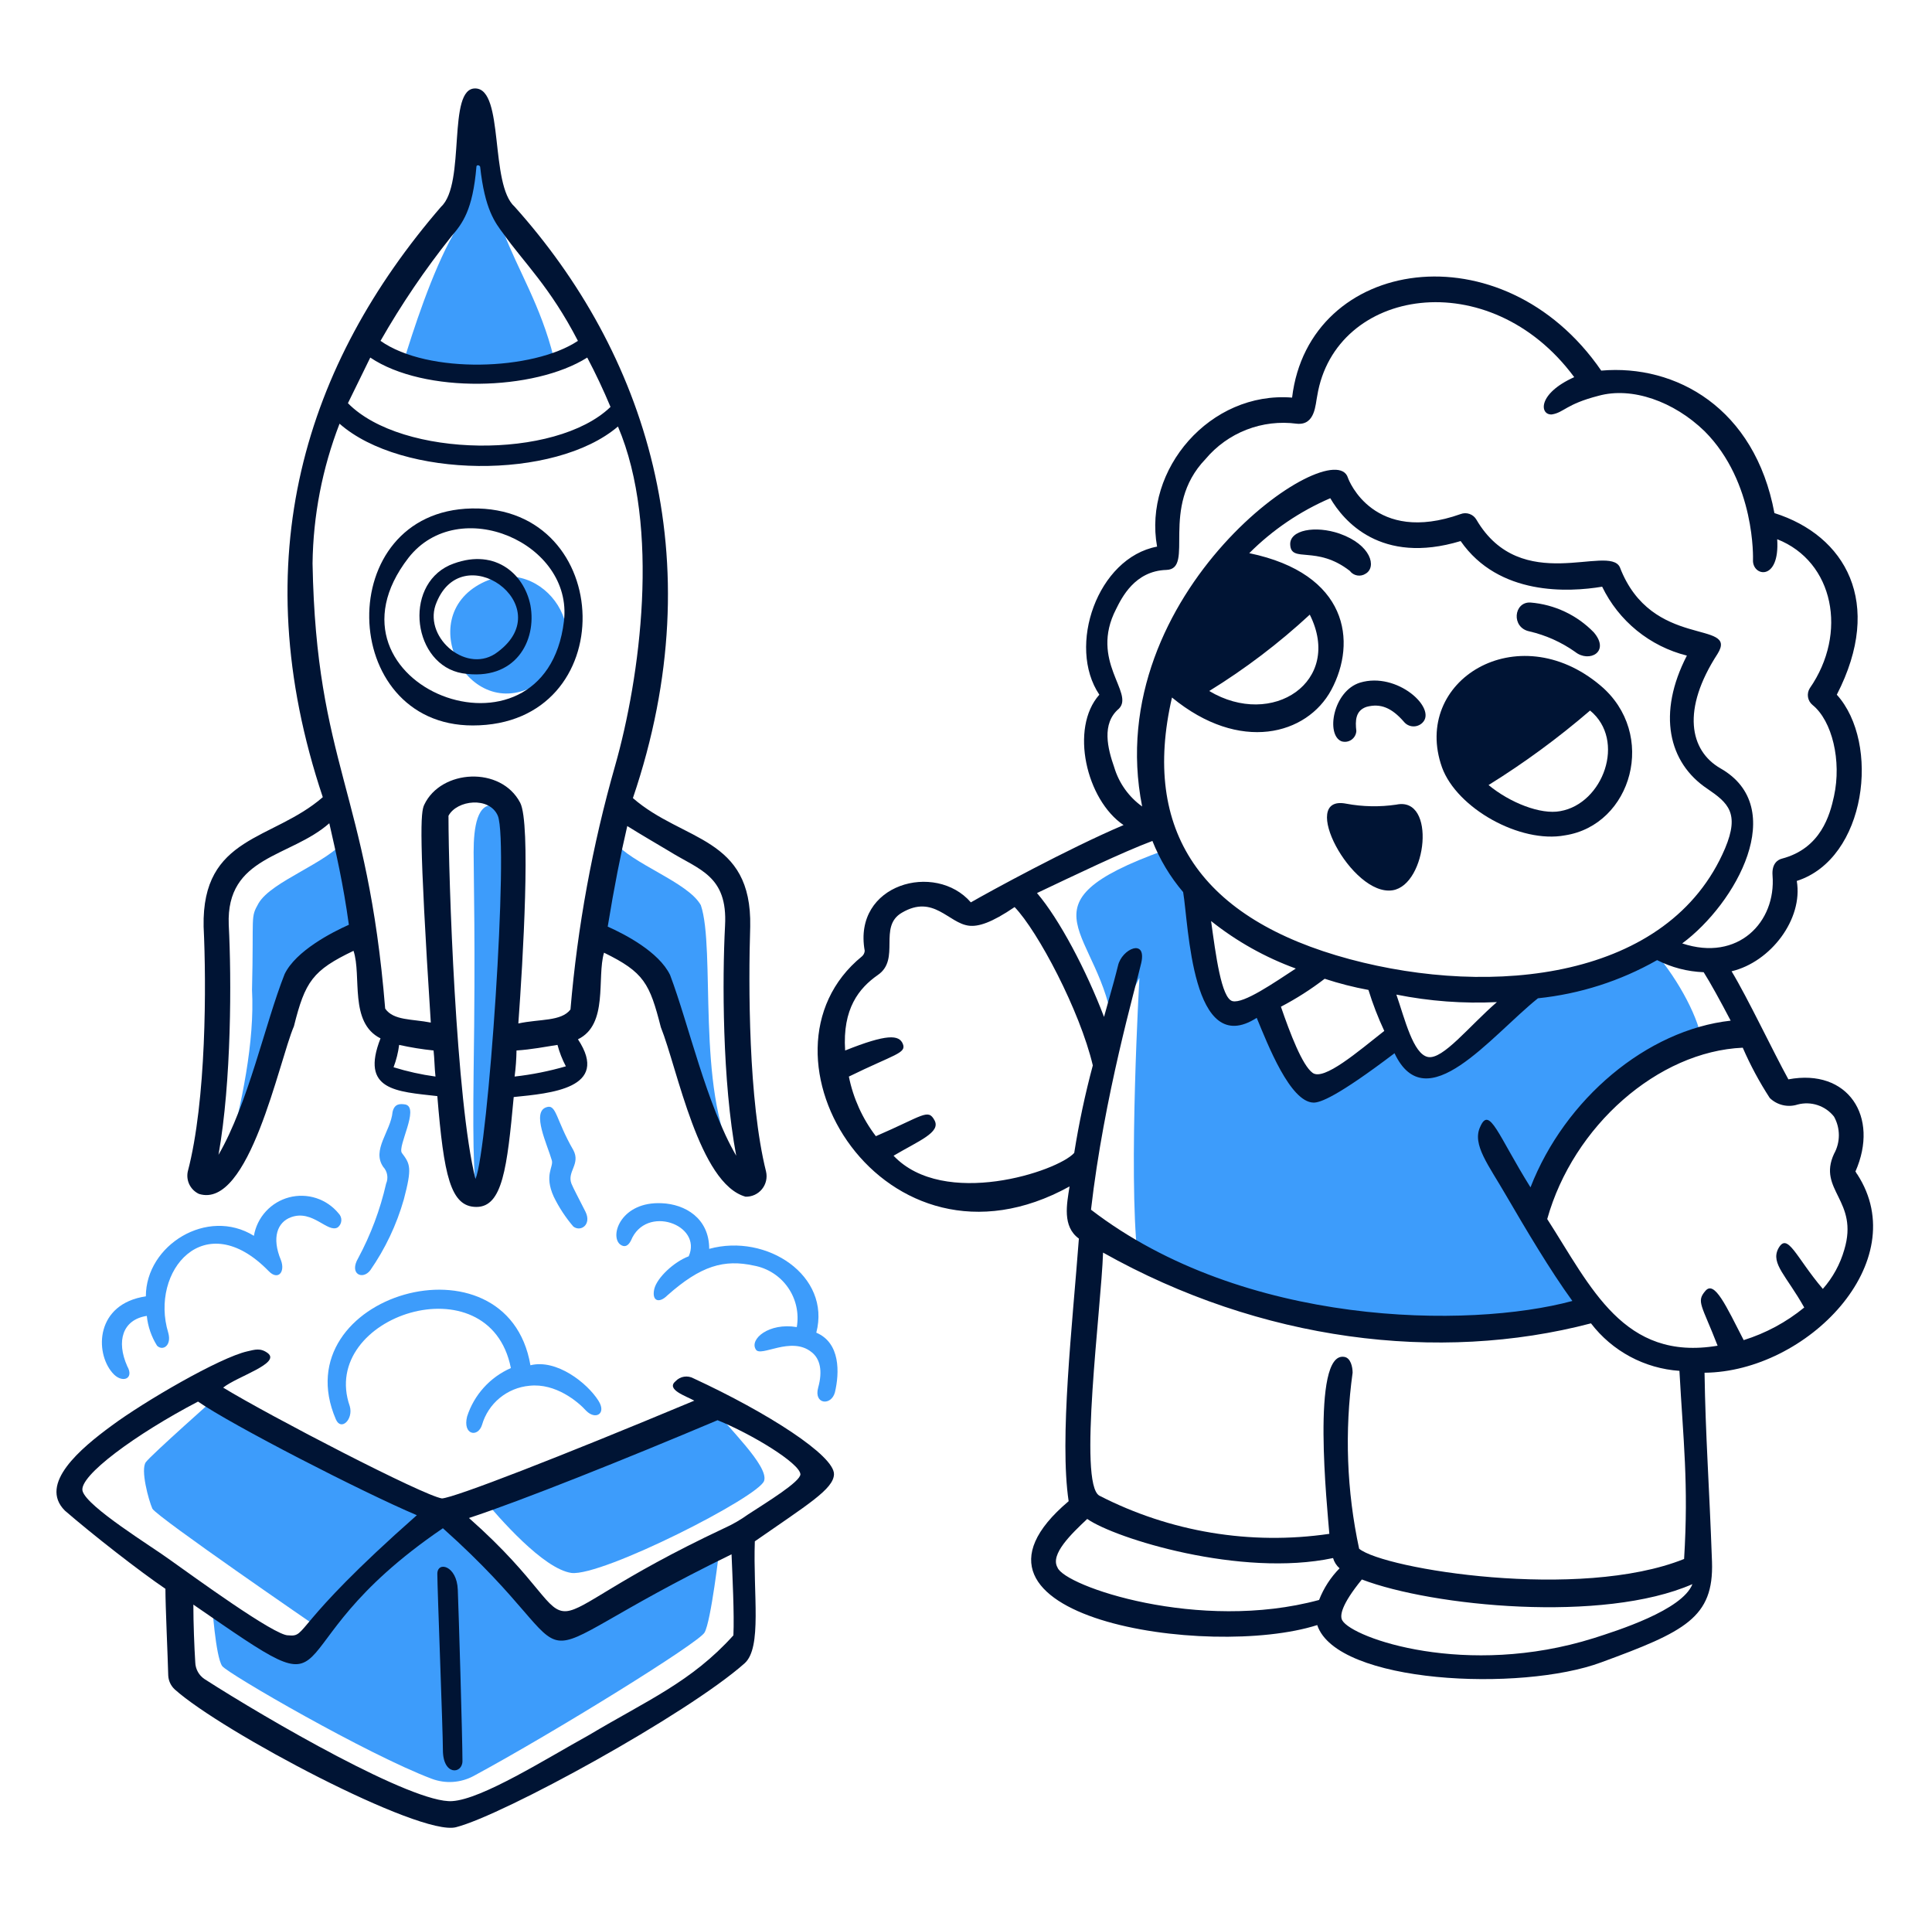 <svg width="156" height="155" viewBox="0 0 156 155" fill="none" xmlns="http://www.w3.org/2000/svg">
<path d="M38.77 96.459C40.725 95.031 43.732 65.784 39.973 65.032C38.544 64.731 38.243 66.761 38.243 68.792C38.243 70.896 38.398 76.16 38.243 86.46C38.168 93.151 38.243 96.534 38.77 96.459Z" fill="#3D9CFB"/>
<path d="M44.107 89.391C42.909 89.791 44.194 92.402 44.558 93.677C44.713 94.203 43.917 94.863 44.713 96.61C45.135 97.476 45.666 98.285 46.292 99.017C46.886 99.48 47.795 98.862 47.27 97.813C46.744 96.764 46.292 95.934 46.142 95.558C45.766 94.58 46.893 93.979 46.296 92.851C44.859 90.369 44.937 89.091 44.107 89.391Z" fill="#3D9CFB"/>
<path d="M38.92 47.063C33.216 49.945 38.036 58.786 43.581 55.108C48.709 51.706 43.903 44.546 38.92 47.063Z" fill="#3D9CFB"/>
<path d="M53.583 79.317C54.787 81.196 56.362 90.82 59.296 93.599C56.213 87.964 57.792 76.608 56.589 73.074C55.536 71.195 51.025 69.766 49.522 67.887C48.168 73.522 48.168 75.48 48.168 75.48C48.168 75.48 52.453 76.911 53.583 79.317Z" fill="#3D9CFB"/>
<path d="M37.717 114.353C37.341 115.856 38.597 116.075 38.921 115.029C39.167 114.178 39.666 113.421 40.349 112.858C41.034 112.295 41.872 111.951 42.755 111.872C44.86 111.646 46.664 113.15 47.341 113.901C48.093 114.653 48.995 114.128 48.318 113.075C47.417 111.646 44.935 109.692 42.83 110.218C40.95 99.242 22.796 104.538 27.117 114.579C27.542 115.567 28.545 114.579 28.244 113.526C25.688 106.234 39.521 101.722 41.251 110.444C40.419 110.808 39.673 111.345 39.064 112.019C38.455 112.692 37.995 113.488 37.717 114.353Z" fill="#3D9CFB"/>
<path d="M44.709 28.866C43.657 24.656 41.853 21.874 40.649 18.716C39.822 16.611 39.446 11.423 38.619 11.348C37.642 11.271 37.566 17.139 36.59 18.942C34.86 22.024 33.357 26.686 32.529 29.392C33.357 30.222 42.529 30.823 44.709 28.866Z" fill="#3D9CFB"/>
<path d="M17.568 112.699C17.568 112.699 12.229 117.435 11.778 118.037C11.326 118.639 12.003 121.12 12.304 121.796C12.68 122.473 25.612 131.344 25.612 131.344C24.999 132.033 24.346 132.686 23.657 133.3C23.432 133.377 17.116 129.39 17.116 129.39C17.116 129.39 17.405 133.759 17.943 134.503C18.384 135.111 29.672 141.645 34.859 143.6C35.407 143.806 35.992 143.893 36.575 143.854C37.159 143.815 37.728 143.651 38.243 143.375C44.784 139.84 56.438 132.623 56.888 131.794C57.415 130.892 58.092 125.028 58.092 125.028C47.347 130.041 46.859 132.915 42.927 129.062C41.564 127.728 35.302 122.043 35.302 122.043L17.568 112.699Z" fill="#3D9CFB"/>
<path d="M57.34 113.376C57.115 113.488 44.938 118.373 38.851 120.813C40.335 122.589 43.869 126.65 46.138 126.984C48.619 127.285 61.325 120.819 61.701 119.54C62.075 118.341 58.769 115.253 57.34 113.376Z" fill="#3D9CFB"/>
<path d="M65.912 107.587C67.114 103 61.926 99.541 57.265 100.82C57.265 98.339 55.31 97.211 53.431 97.136C50.198 96.981 49.22 99.692 50.048 100.444C50.424 100.744 50.724 100.594 50.95 100.143C52.153 97.209 56.74 98.865 55.611 101.421C54.409 101.872 53.055 103.151 52.832 104.052C52.607 105.03 53.208 105.256 53.885 104.579C56.592 102.173 58.471 101.645 60.877 102.173C61.992 102.377 62.98 103.013 63.628 103.943C64.275 104.872 64.53 106.02 64.336 107.136C62.08 106.759 60.501 108.113 61.028 108.94C61.403 109.616 63.884 107.812 65.539 109.165C66.215 109.692 66.441 110.669 66.064 112.022C65.688 113.374 67.117 113.525 67.418 112.397C67.788 110.82 67.865 108.413 65.912 107.587Z" fill="#3D9CFB"/>
<path d="M31.176 95.557C30.698 97.654 29.939 99.678 28.921 101.572C28.169 102.85 29.277 103.362 29.898 102.549C31.108 100.807 32.023 98.877 32.605 96.836C33.281 94.28 33.131 93.98 32.45 93.078C32.074 92.551 33.878 89.468 32.751 89.168C32.3 89.091 31.849 89.091 31.698 89.769C31.548 91.348 29.994 92.834 30.946 94.205C31.111 94.384 31.221 94.607 31.262 94.847C31.302 95.087 31.273 95.334 31.176 95.557Z" fill="#3D9CFB"/>
<path d="M137.412 84.129C137.257 82.4 135.608 79.166 133.577 76.836C130.292 78.181 126.896 79.237 123.428 79.993C120.721 82.4 114.858 89.768 112.676 83.978C106.511 90.52 104.256 88.113 102.075 80.745C96.812 85.256 97.338 76.16 96.812 72.325C95.158 70.295 94.033 68.641 94.033 68.641C81.702 73.076 88.921 75.107 89.897 83.078L92.003 78.943C92.003 78.943 91.101 94.656 91.849 101.348C101.247 107.588 124.478 109.092 128.614 105.859L123.953 98.264C123.954 98.115 128.468 88.489 137.412 84.129Z" fill="#3D9CFB"/>
<path d="M29.297 75.332C29.297 75.332 29.297 73.302 27.943 67.738C26.439 69.693 21.928 71.122 20.875 72.926C20.199 74.129 20.5 73.753 20.349 79.918C20.574 84.053 19.522 89.166 18.319 93.526C22.53 87.061 22.154 76.234 29.297 75.332Z" fill="#3D9CFB"/>
<path d="M11.854 106.233C11.941 107.088 12.224 107.911 12.681 108.639C13.132 109.09 13.883 108.639 13.583 107.586C12.079 102.624 16.513 97.285 21.702 102.624C22.443 103.387 23.056 102.701 22.68 101.722C21.928 99.917 22.389 98.668 23.507 98.263C25.253 97.631 26.449 99.558 27.266 99.091C27.352 99.026 27.422 98.944 27.473 98.849C27.524 98.755 27.554 98.651 27.561 98.544C27.568 98.437 27.553 98.33 27.515 98.23C27.478 98.129 27.419 98.038 27.343 97.963C26.871 97.385 26.243 96.955 25.533 96.724C24.824 96.494 24.063 96.473 23.341 96.663C22.62 96.853 21.968 97.247 21.465 97.798C20.961 98.348 20.627 99.032 20.501 99.768C16.742 97.436 11.777 100.519 11.777 104.654C7.717 105.256 7.643 109.165 9.071 110.82C9.823 111.721 10.876 111.345 10.274 110.293C9.373 108.264 9.898 106.533 11.854 106.233Z" fill="#3D9CFB"/>
<path d="M37.341 54.356C41.627 55.032 43.356 51.724 42.83 48.867C42.304 46.236 39.819 44.13 36.289 45.634C32.529 47.364 33.357 53.679 37.341 54.356ZM35.161 48.867C37.191 43.155 45.236 48.867 40.198 52.626C37.793 54.506 34.259 51.573 35.161 48.867Z" fill="#001434"/>
<path d="M149.968 94.805C149.89 94.728 149.89 94.654 149.817 94.579C151.772 90.144 149.216 86.233 144.404 87.136C143.201 84.956 141.096 80.52 139.817 78.412C142.975 77.66 145.607 74.202 145.081 71.119C150.716 69.315 151.847 59.992 148.313 56.083C152.148 48.64 148.99 43.226 143.276 41.421C141.697 32.929 135.306 29.392 129.292 29.919C121.322 18.338 105.684 20.745 104.33 32.099C97.714 31.572 92.301 37.889 93.429 44.128C88.617 45.031 86.136 52.173 88.767 56.083C86.361 58.789 87.714 64.575 90.722 66.608C86.286 68.488 79.821 72.022 78.392 72.848C75.535 69.54 68.844 71.345 69.822 76.758C69.817 76.844 69.794 76.929 69.755 77.006C69.717 77.084 69.663 77.153 69.597 77.209C59.898 85.103 71.401 104.05 86.363 95.78C86.137 97.208 85.762 99.013 87.115 99.991C86.589 106.983 85.536 116.155 86.288 121.192C75.161 130.59 97.641 133.974 106.36 131.192C107.939 135.928 122.825 136.605 129.289 134.203C136.055 131.722 138.386 130.594 138.236 126.083C138.01 119.768 137.71 115.933 137.634 110.821C145.908 110.744 154.554 101.872 149.968 94.805ZM89.97 61.949C89.444 60.445 88.918 58.416 90.346 57.213C91.625 55.934 87.941 53.378 90.121 49.168C90.572 48.265 91.625 46.085 94.181 46.01C96.511 45.933 93.579 40.973 97.338 37.063C98.226 36.004 99.367 35.187 100.655 34.688C101.943 34.188 103.337 34.023 104.706 34.206C106.21 34.361 106.21 32.627 106.361 31.951C107.789 23.227 120.27 21.2 127.111 30.447C124.101 31.801 124.332 33.529 125.307 33.457C126.285 33.303 126.435 32.631 129.066 31.954C131.773 31.202 135.156 32.404 137.635 34.81C141.771 38.945 141.546 45.186 141.546 45.186C141.468 46.538 143.726 46.99 143.5 43.531C148.086 45.336 149.213 51.125 146.131 55.561C145.998 55.775 145.947 56.031 145.988 56.28C146.03 56.529 146.161 56.755 146.357 56.914C147.936 58.193 148.713 61.413 148.086 64.282C147.76 65.781 147.034 68.493 143.876 69.32C143.575 69.397 143.049 69.695 143.124 70.673C143.425 74.432 140.345 77.665 135.831 76.162C140.192 72.929 144.478 65.185 138.914 62.026C136.433 60.598 135.756 57.29 138.688 52.779C140.418 49.999 133.35 52.478 130.794 45.787C129.892 43.907 122.825 48.117 119.214 41.953C119.09 41.737 118.893 41.573 118.658 41.491C118.424 41.408 118.168 41.412 117.936 41.502C110.944 43.982 108.909 38.8 108.838 38.568C107.68 34.837 88.787 47.755 92.223 65.108C91.144 64.332 90.352 63.222 89.97 61.949ZM108.992 77.437C96.962 74.204 92.15 67.061 94.632 56.31C100.121 60.821 105.534 59.321 107.489 55.709C109.595 51.8 108.842 46.311 100.872 44.657C102.752 42.777 104.972 41.272 107.414 40.221C108.467 42.025 111.474 45.634 117.94 43.68C121.022 48.115 126.664 47.814 129.366 47.364C130.03 48.735 130.986 49.944 132.169 50.906C133.351 51.867 134.73 52.557 136.208 52.927C133.802 57.588 134.704 61.573 137.862 63.678C139.516 64.806 140.493 65.633 139.291 68.49C134.781 79.091 120.495 80.52 108.992 77.437ZM120.871 80.896C118.616 82.85 116.51 85.557 115.307 85.332C114.105 85.106 113.428 82.249 112.751 80.294C115.423 80.829 118.15 81.032 120.871 80.899V80.896ZM106.962 79.016C108.118 79.396 109.299 79.698 110.496 79.918C110.845 81.049 111.272 82.155 111.774 83.226C109.669 84.88 106.886 87.286 105.984 86.61C105.157 86.008 104.179 83.452 103.428 81.272C104.669 80.624 105.852 79.869 106.962 79.016ZM99.518 80.822C98.616 80.595 98.164 77.062 97.789 74.355C99.848 75.995 102.158 77.29 104.631 78.19C102.902 79.317 100.421 81.046 99.518 80.822ZM97.639 55.785C100.539 53.999 103.259 51.934 105.759 49.62C108.464 55.029 102.727 58.836 97.639 55.784L97.639 55.785ZM93.052 67.89C93.647 69.393 94.486 70.789 95.534 72.021C95.985 74.653 96.21 85.554 101.474 82.171C102.376 84.351 104.176 88.975 106.06 89.013C106.586 89.023 107.939 88.561 112.601 85.028C115.157 90.441 120.345 83.674 124.181 80.592C127.568 80.242 130.845 79.193 133.804 77.51C134.971 78.105 136.254 78.438 137.564 78.487C138.09 79.314 138.917 80.818 139.744 82.397C132.977 83.148 126.361 88.712 123.58 95.854C120.948 91.644 120.271 89.238 119.52 90.967C118.843 92.395 120.196 94.05 121.625 96.531C123.204 99.238 125.158 102.546 126.962 105.027C118.617 107.282 100.422 107.132 88.093 97.659C89.145 88.486 91.701 79.69 92.152 77.734C92.603 75.705 90.573 76.607 90.273 77.961C90.047 78.862 89.972 79.163 89.145 82.095C87.716 78.337 85.536 74.201 83.732 72.096C86.738 70.671 90.647 68.791 93.053 67.889L93.052 67.89ZM86.737 93.076C85.384 94.58 76.211 97.587 72.151 93.302C74.18 92.099 75.985 91.422 75.459 90.445C74.932 89.469 74.556 90.07 70.722 91.724C69.639 90.306 68.894 88.661 68.542 86.912C72.226 85.107 73.203 85.032 72.903 84.28C72.602 83.528 71.624 83.453 68.241 84.807C68.016 81.423 69.369 79.769 70.872 78.717C72.752 77.439 70.872 74.808 72.828 73.68C75.384 72.176 76.583 74.536 78.241 74.732C78.992 74.821 80.045 74.507 81.925 73.228C83.804 75.183 87.188 81.573 88.24 86.01C87.616 88.337 87.115 90.696 86.738 93.076L86.737 93.076ZM106.51 129.165C96.811 131.796 85.909 128.037 85.384 126.534C84.781 125.481 86.511 123.827 87.789 122.624C90.044 124.203 100.195 127.361 107.638 125.782C107.731 126.102 107.913 126.389 108.164 126.609C107.444 127.339 106.882 128.208 106.51 129.164L106.51 129.165ZM107.337 123.827C100.977 124.758 94.485 123.681 88.767 120.744C87.037 119.767 88.917 105.632 89.067 101.122C101.773 108.264 116.134 110.068 128.464 106.834C129.314 107.944 130.391 108.86 131.622 109.521C132.854 110.182 134.212 110.573 135.607 110.669C135.908 116.232 136.359 119.766 135.983 125.856C127.562 129.239 111.773 126.683 109.743 125.029C108.739 120.36 108.561 115.55 109.217 110.819C109.217 110.368 109.067 109.616 108.54 109.541C105.834 109.09 107.188 121.871 107.338 123.826L107.337 123.827ZM128.689 132.247C118.389 135.48 109.217 132.247 108.386 130.819C108.16 130.443 108.308 129.541 109.964 127.511C115.677 129.691 129.438 131.045 136.655 127.887C135.833 129.992 130.57 131.645 128.69 132.247L128.689 132.247ZM145.681 105.557C144.237 106.74 142.577 107.633 140.795 108.188C139.366 105.409 138.445 103.36 137.712 104.203C136.94 105.09 137.411 105.331 138.689 108.639C131.096 109.918 128.464 103.903 124.931 98.414C127.035 90.895 133.877 84.881 140.719 84.581C141.332 85.992 142.062 87.35 142.9 88.641C143.192 88.925 143.557 89.124 143.954 89.217C144.352 89.31 144.767 89.292 145.155 89.167C145.686 89.027 146.246 89.044 146.767 89.218C147.289 89.391 147.748 89.713 148.088 90.144C148.345 90.604 148.479 91.122 148.479 91.648C148.479 92.174 148.345 92.692 148.088 93.151C146.735 96.085 150.119 96.91 148.916 100.895C148.581 102.063 147.99 103.142 147.186 104.053C145.006 101.497 144.33 99.391 143.578 100.82C142.975 102.022 144.254 103 145.684 105.556L145.681 105.557Z" fill="#001434"/>
<path d="M110.27 46.313C111.173 45.787 110.721 43.982 108.165 43.08C106.21 42.404 104.105 42.779 104.18 43.982C104.257 45.486 106.285 43.982 108.992 46.088C109.135 46.282 109.348 46.414 109.586 46.456C109.824 46.498 110.069 46.447 110.27 46.313Z" fill="#001434"/>
<path d="M109.819 55.108C107.639 55.784 107.04 59.318 108.316 59.844C108.45 59.886 108.592 59.898 108.731 59.877C108.87 59.856 109.003 59.804 109.119 59.724C109.234 59.644 109.331 59.539 109.4 59.417C109.469 59.294 109.51 59.158 109.518 59.017C109.422 58.193 109.441 57.363 110.345 57.063C111.473 56.761 112.376 57.14 113.356 58.265C113.445 58.376 113.557 58.467 113.683 58.531C113.81 58.596 113.948 58.633 114.09 58.64C114.232 58.647 114.374 58.625 114.506 58.573C114.639 58.522 114.759 58.444 114.859 58.343C116.039 57.193 112.826 54.205 109.819 55.108Z" fill="#001434"/>
<path d="M123.502 50.973C124.825 51.282 126.076 51.843 127.186 52.627C128.314 53.529 130.043 52.627 128.69 51.048C127.334 49.653 125.517 48.798 123.578 48.642C122.224 48.567 121.998 50.672 123.502 50.973Z" fill="#001434"/>
<path d="M112.751 64.957C111.403 65.157 110.031 65.131 108.691 64.88C104.782 64.129 109.142 72.399 112.45 71.872C115.233 71.423 115.984 64.28 112.751 64.957Z" fill="#001434"/>
<path d="M129.217 55.333C122.525 49.697 113.954 54.957 116.435 61.949C117.638 65.257 122.751 68.114 126.36 67.438C131.773 66.61 133.878 59.242 129.217 55.333ZM125.984 65.483C124.405 65.784 121.924 64.806 120.194 63.377C123.078 61.587 125.818 59.577 128.391 57.362C131.324 59.769 129.442 64.881 125.984 65.483Z" fill="#001434"/>
<path d="M38.169 58.566C50.273 58.566 49.749 40.823 38.091 41.048C26.816 41.273 27.266 58.566 38.169 58.566ZM32.981 45.033C37.041 39.845 46.289 43.83 45.536 50.145C44.033 62.701 25.011 55.333 32.981 45.033Z" fill="#001434"/>
<path d="M16.064 96.384C20.125 97.662 22.53 85.633 23.733 82.85C24.636 79.241 25.237 78.34 28.545 76.76C29.221 78.79 28.169 82.55 30.725 83.828C29.071 88.038 32.004 88.113 35.312 88.489C35.838 94.88 36.364 97.436 38.469 97.436C40.574 97.436 40.95 94.278 41.48 88.564C44.414 88.264 49.299 87.888 46.667 83.903C49.148 82.7 48.171 78.941 48.772 76.911C52.005 78.49 52.456 79.392 53.359 82.925C54.712 86.309 56.441 95.557 60.2 96.609C60.453 96.616 60.704 96.564 60.934 96.459C61.164 96.353 61.366 96.196 61.526 96C61.686 95.804 61.798 95.574 61.855 95.328C61.912 95.081 61.912 94.825 61.855 94.579C60.427 88.866 60.427 79.468 60.576 74.806C60.727 67.513 55.163 67.964 51.104 64.43C57.719 44.958 52.005 28.342 41.555 16.688C39.525 14.884 40.728 7.215 38.397 7.14C36.067 7.065 37.645 14.809 35.618 16.688C24.71 29.32 19.598 45.033 26.064 64.356C22.004 67.889 16.29 67.438 16.441 74.806C16.666 79.468 16.666 88.865 15.162 94.579C15.086 94.937 15.134 95.311 15.298 95.639C15.462 95.966 15.732 96.229 16.064 96.384ZM31.778 86.159C31.999 85.577 32.15 84.971 32.229 84.354C33.146 84.559 34.074 84.709 35.008 84.805C35.085 85.482 35.085 86.233 35.163 86.91C34.016 86.753 32.884 86.502 31.778 86.159ZM38.394 95.181C36.816 88.94 36.213 70.896 36.213 65.859C36.89 64.581 39.521 64.28 40.198 65.859C41.108 68.132 39.417 92.751 38.394 95.181ZM41.552 86.91C41.644 86.212 41.695 85.509 41.706 84.805C42.909 84.728 44.037 84.505 45.014 84.354C45.174 84.954 45.401 85.534 45.691 86.084C44.337 86.477 42.952 86.754 41.552 86.91ZM54.032 68.716C56.438 70.22 58.769 70.671 58.544 74.731C58.318 79.016 58.318 87.286 59.446 93.301C57.04 89.166 55.612 82.7 54.108 78.716C53.205 76.836 50.424 75.407 49.07 74.806C49.597 71.573 50.123 68.939 50.649 66.686C51.852 67.438 52.904 68.04 54.032 68.716ZM36.44 19.094C37.341 18.041 38.169 16.989 38.469 13.459C38.469 13.304 38.695 13.304 38.77 13.459C39.146 16.916 39.973 17.969 40.649 18.872C42.304 21.203 44.409 23.157 46.664 27.518C43.056 29.925 34.56 30.225 30.725 27.518C32.41 24.567 34.32 21.751 36.44 19.094ZM29.898 28.866C34.259 31.799 43.13 31.572 47.417 28.866C48.102 30.165 48.729 31.495 49.296 32.851C44.86 37.136 32.454 36.986 28.094 32.55C28.695 31.349 29.297 30.071 29.898 28.866ZM25.237 45.484C25.286 41.625 26.024 37.805 27.417 34.206C32.454 38.642 44.787 38.792 49.897 34.432C53.356 42.552 51.677 54.755 49.672 61.799C47.836 68.233 46.627 74.83 46.063 81.497C45.312 82.475 43.581 82.249 41.853 82.625C42.228 77.513 42.876 66.476 42.003 64.806C40.446 61.826 35.613 62.1 34.259 64.961C33.958 65.562 33.808 67.366 34.785 82.553C33.281 82.253 31.778 82.403 31.101 81.425C29.673 63.829 25.537 61.724 25.237 45.484ZM18.47 74.656C18.245 69.092 23.433 69.242 26.59 66.462C27.117 68.793 27.717 71.349 28.169 74.657C26.816 75.258 23.884 76.762 22.981 78.641C21.402 82.627 20.047 89.092 17.643 93.228C18.696 87.286 18.696 79.016 18.47 74.656Z" fill="#001434"/>
<path d="M35.312 127.058C35.312 128.186 35.762 139.765 35.762 141.269C35.762 143.374 37.341 143.224 37.341 142.171C37.341 140.366 37.041 130.217 36.965 128.337C36.89 126.382 35.312 126.006 35.312 127.058Z" fill="#001434"/>
<path d="M55.988 111.27C55.758 111.146 55.493 111.1 55.235 111.141C54.977 111.181 54.739 111.306 54.559 111.496C53.732 112.172 55.386 112.699 56.062 113.075C45.086 117.661 36.74 120.894 35.688 120.969C34.184 120.744 21.853 114.353 18.019 112.022C19.147 111.12 22.681 110.067 21.628 109.243C21.026 108.792 20.579 108.958 19.974 109.093C17.73 109.598 11.629 113.153 8.997 115.108C6.534 116.915 3.083 119.793 5.237 121.95C7.493 123.904 11.252 126.836 13.357 128.265C13.357 129.694 13.546 133.677 13.584 135.257C13.604 135.687 13.793 136.092 14.109 136.385C17.869 139.768 33.883 148.264 36.816 147.512C40.649 146.535 55.461 138.415 60.123 134.28C61.551 133.002 60.8 128.716 60.949 124.431C65.16 121.497 67.31 120.22 67.34 119.018C67.378 117.509 62.002 114.052 55.988 111.27ZM13.733 125.931C12.305 124.879 7.017 121.653 6.666 120.368C6.341 119.171 10.952 115.781 15.989 113.15C18.696 115.029 29.221 120.443 33.657 122.323C23.433 131.344 24.865 132.172 23.282 132.021C22.229 132.097 15.538 127.209 13.733 125.931ZM59.219 132.021C55.836 135.781 52.227 137.284 47.566 140.066C44.032 142.021 38.919 145.254 36.514 145.404C33.356 145.629 21.552 138.788 16.519 135.555C16.294 135.406 16.108 135.205 15.977 134.97C15.847 134.734 15.774 134.471 15.767 134.201C15.69 132.999 15.613 131.044 15.613 129.54C29.146 138.863 20.951 133.45 35.762 123.375C49.07 135.254 39.596 134.955 59.069 125.48C59.142 127.285 59.297 130.292 59.219 132.021ZM60.423 122.247C59.811 122.688 59.156 123.066 58.467 123.375C49.734 127.479 47.266 129.916 45.762 130.067C44.107 130.217 43.732 127.736 37.867 122.548C42.002 121.195 50.648 117.736 57.939 114.653C60.718 115.781 64.555 118.112 64.63 119.014C64.633 119.616 61.927 121.27 60.424 122.247H60.423Z" fill="#001434"/>
</svg>
